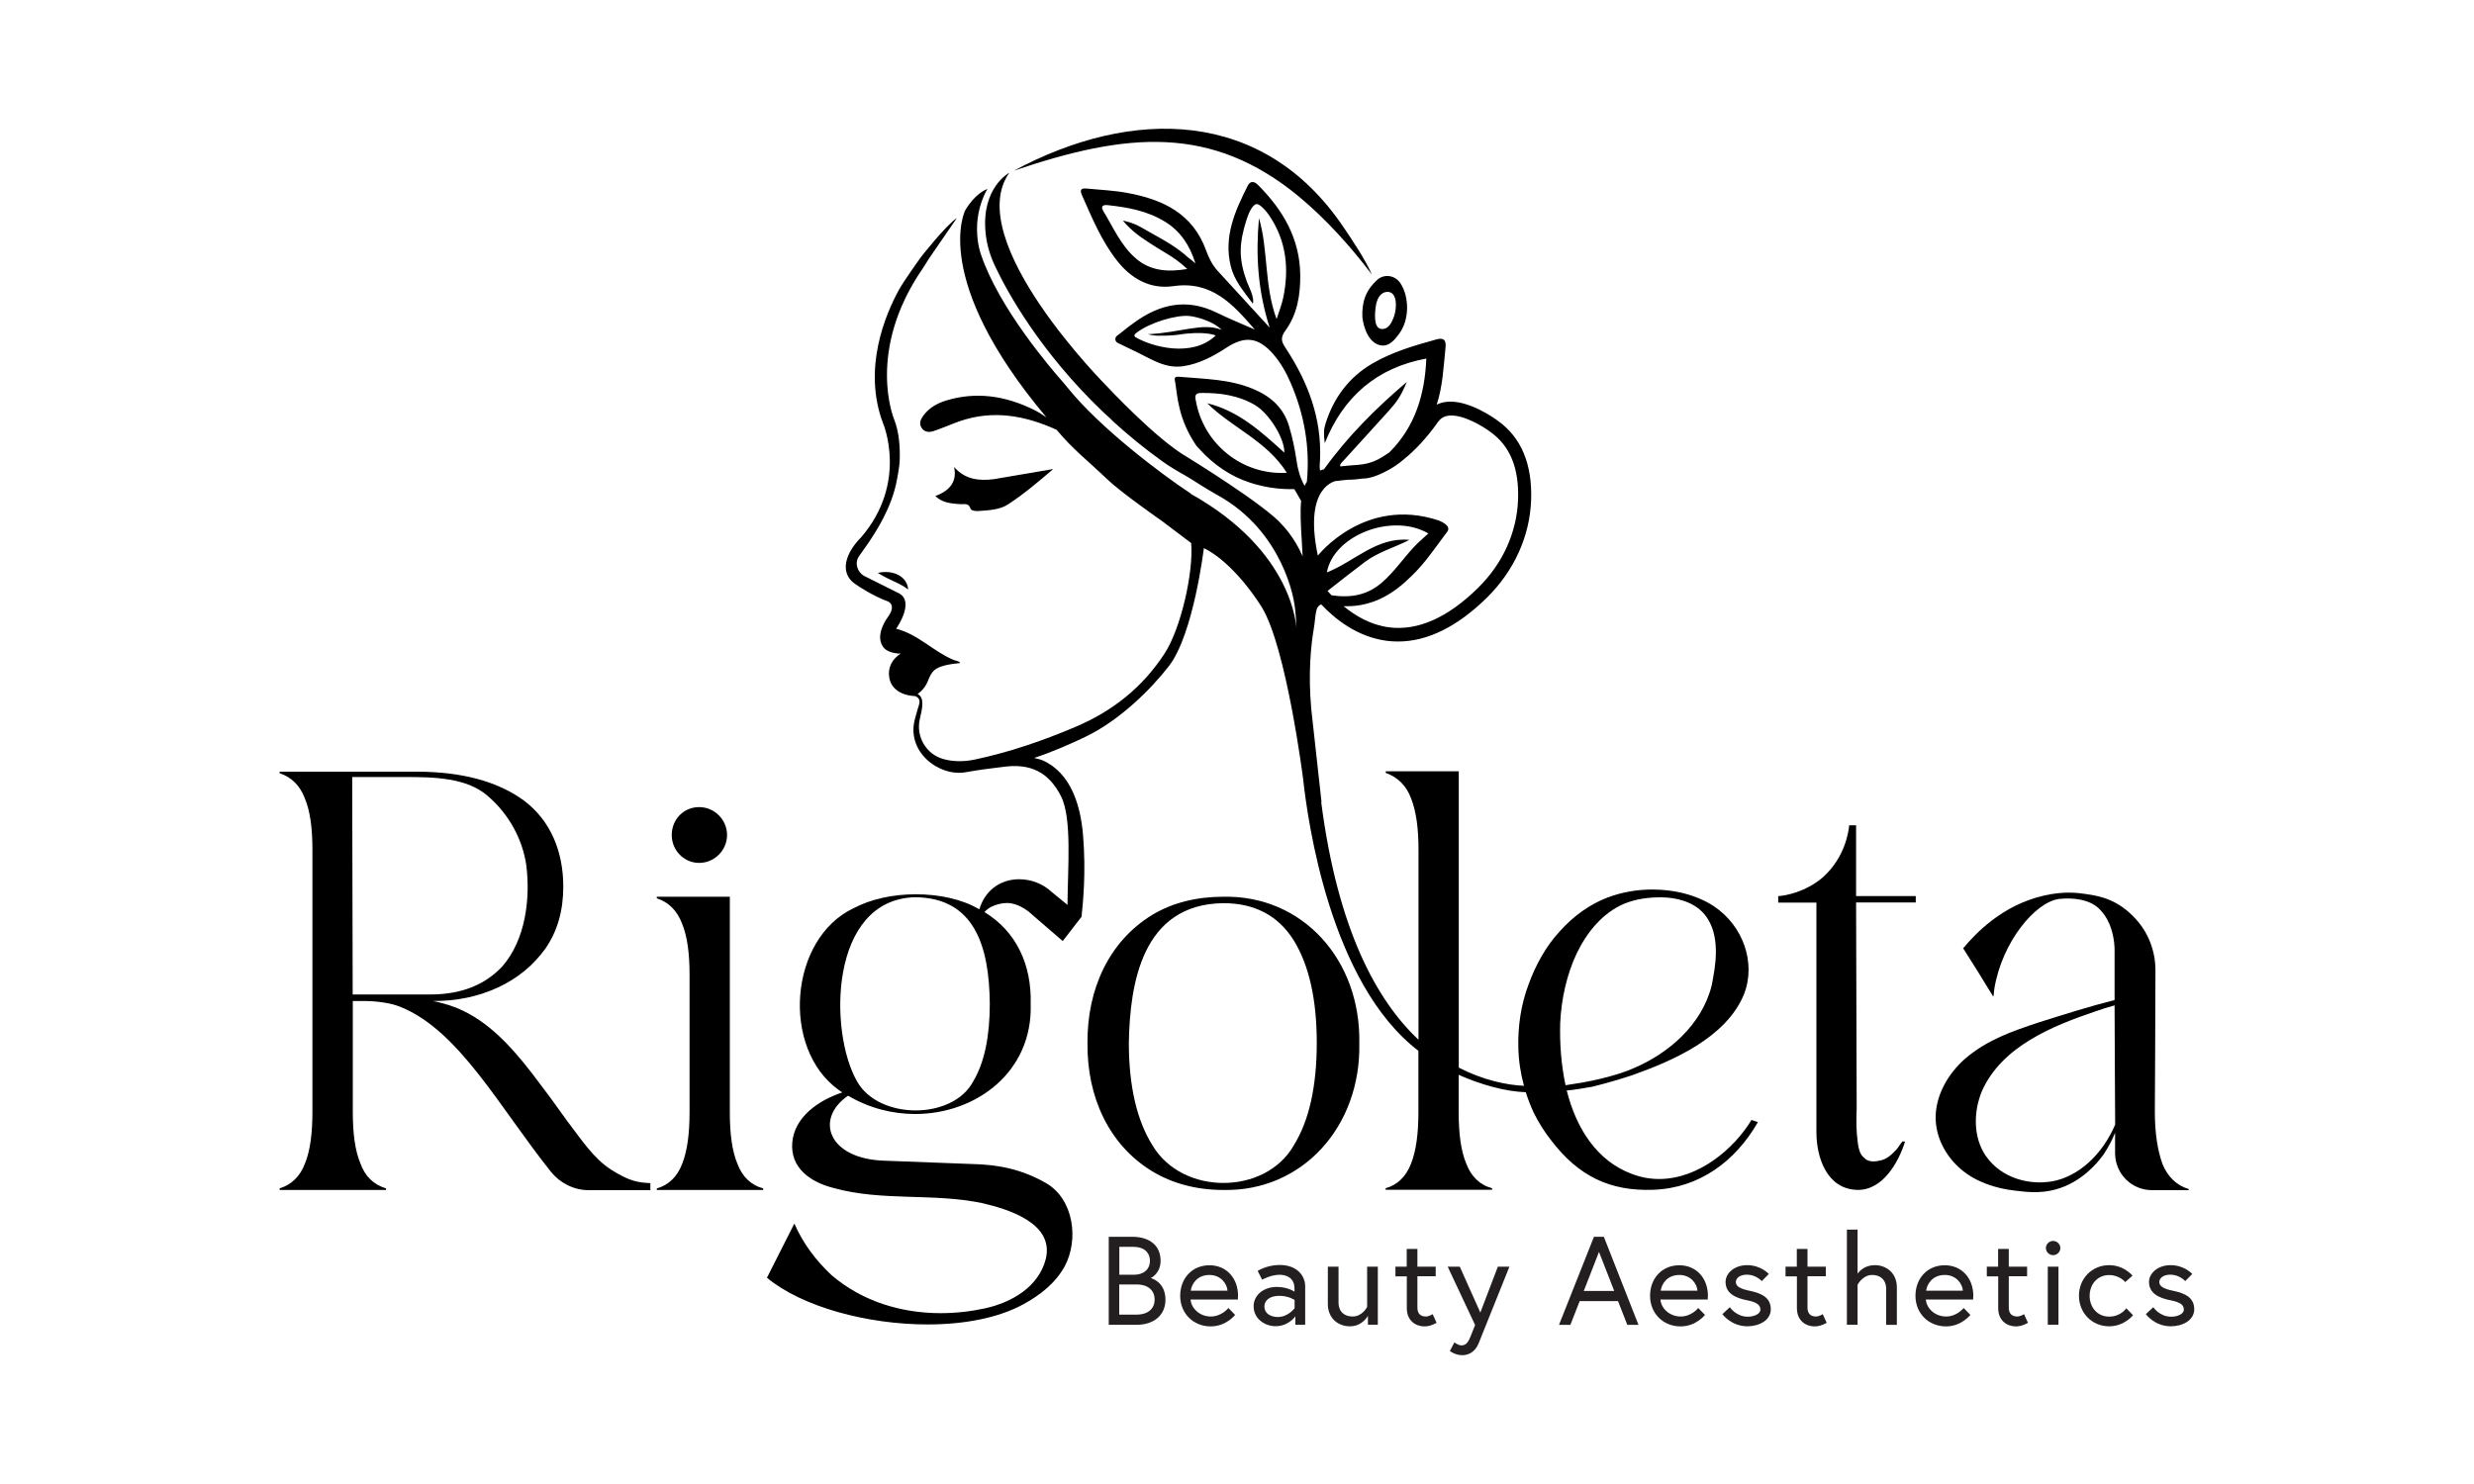 <?xml version="1.0" encoding="UTF-8"?>
<svg id="Layer_1" data-name="Layer 1" xmlns="http://www.w3.org/2000/svg" viewBox="0 0 250 150">
  <defs>
    <style>
      .cls-1 {
        fill: #000;
      }

      .cls-1, .cls-2 {
        stroke-width: 0px;
      }

      .cls-2 {
        fill: #231f20;
      }
    </style>
  </defs>
  <g>
    <path class="cls-2" d="M112.03,125.01h2.36c1.85,0,2.89.94,2.89,2.43,0,1.21-.89,1.72-1.01,1.74.13.03,1.5.42,1.5,2.19,0,1.55-1.15,2.54-2.92,2.54h-2.81v-8.9ZM114.57,128.85c1.01,0,1.63-.55,1.63-1.41s-.62-1.41-1.63-1.41h-1.46v2.82h1.46ZM116.68,131.36c0-.84-.56-1.53-1.85-1.53h-1.73v3.05h1.73c1.28,0,1.85-.69,1.85-1.53Z"/>
    <path class="cls-2" d="M125.1,131.01c0,.11,0,.2-.01.34h-4.78c.06.89.92,1.72,2.04,1.72s1.78-.86,1.78-.86l.68.7s-.9,1.16-2.46,1.16c-1.8,0-3.09-1.35-3.09-3.09s1.18-3.09,2.96-3.09c1.65,0,2.89,1.23,2.89,3.13ZM124.04,130.46c-.04-.66-.64-1.59-1.83-1.59-1.28,0-1.81.98-1.88,1.59h3.72Z"/>
    <path class="cls-2" d="M131.89,130.04v3.86h-.99v-.85s-.67,1-2.01,1c-1.06,0-2.21-.74-2.21-2.01,0-1.14,1.01-1.96,2.35-1.96,1.09,0,1.78.48,1.78.48v-.32c0-1.22-1.03-1.39-1.5-1.39-.9,0-1.77.5-1.77.5l-.45-.89s.92-.6,2.22-.6c1.74,0,2.58,1.07,2.58,2.16ZM130.82,132.23v-.83s-.59-.42-1.55-.42-1.5.46-1.5,1.07c0,.76.69,1.07,1.36,1.07,1.05,0,1.69-.89,1.69-.89Z"/>
    <path class="cls-2" d="M134.18,131.81v-3.78h1.08v3.6c0,1,.63,1.44,1.42,1.44,1,0,1.47-.97,1.47-.97v-4.07h1.08v5.87h-1v-.9s-.54,1.06-1.82,1.06c-1.18,0-2.23-.8-2.23-2.25Z"/>
    <path class="cls-2" d="M141,128.03h1.15v-1.79h1.08v1.79h1.85v.97h-1.85v3.17c0,.57.28.9.86.9.33,0,.68-.24.68-.24l.4.88c-.51.28-.88.36-1.23.36-.85,0-1.78-.55-1.78-1.84v-3.22h-1.15v-.97Z"/>
    <path class="cls-2" d="M146.97,135.68s.37.31.71.31c.47,0,.69-.33.92-.9l.46-1.16-2.77-5.9h1.22l2.08,4.64,1.77-4.64h1.17s-2.98,7.42-3.12,7.77c-.35.85-1.01,1.18-1.64,1.18-.73,0-1.26-.42-1.26-.42l.46-.88Z"/>
    <path class="cls-2" d="M161.07,125.01h1l3.5,8.9h-1.13l-.94-2.4h-3.87l-.94,2.4h-1.15l3.53-8.9ZM160.04,130.49h3.08l-1.54-3.95-1.54,3.95Z"/>
    <path class="cls-2" d="M172.58,131.01c0,.11,0,.2-.01.34h-4.78c.06.89.92,1.72,2.04,1.72s1.78-.86,1.78-.86l.68.7s-.9,1.16-2.46,1.16c-1.8,0-3.09-1.35-3.09-3.09s1.18-3.09,2.96-3.09c1.65,0,2.89,1.23,2.89,3.13ZM171.53,130.46c-.04-.66-.64-1.59-1.83-1.59-1.28,0-1.81.98-1.88,1.59h3.72Z"/>
    <path class="cls-2" d="M174.81,132.14s.63.95,1.8.95c.6,0,1.28-.25,1.28-.72,0-.51-.44-.76-1.35-.94-1.27-.25-2.17-.75-2.17-1.86,0-.85.86-1.69,2.18-1.69,1.4,0,2.19.89,2.19.89l-.71.72s-.59-.65-1.49-.65c-.76,0-1.13.37-1.13.75,0,.44.46.69,1.44.89,1.13.24,2.09.66,2.09,1.86,0,1.13-1.21,1.72-2.35,1.72-1.67,0-2.54-1.23-2.54-1.23l.74-.69Z"/>
    <path class="cls-2" d="M180.42,128.03h1.15v-1.79h1.08v1.79h1.85v.97h-1.85v3.17c0,.57.28.9.86.9.33,0,.68-.24.68-.24l.4.88c-.51.28-.88.36-1.23.36-.85,0-1.78-.55-1.78-1.84v-3.22h-1.15v-.97Z"/>
    <path class="cls-2" d="M191.68,130.13v3.78h-1.08v-3.6c0-1-.63-1.44-1.42-1.44-.96,0-1.47.99-1.47.99v4.04h-1.08v-9.61h1.08v4.45c.18-.25.72-.86,1.74-.86,1.18,0,2.23.8,2.23,2.25Z"/>
    <path class="cls-2" d="M199.4,131.01c0,.11,0,.2-.01.34h-4.78c.06.89.92,1.72,2.04,1.72s1.78-.86,1.78-.86l.68.7s-.9,1.16-2.46,1.16c-1.8,0-3.09-1.35-3.09-3.09s1.18-3.09,2.96-3.09c1.65,0,2.89,1.23,2.89,3.13ZM198.35,130.46c-.04-.66-.64-1.59-1.83-1.59-1.28,0-1.81.98-1.88,1.59h3.72Z"/>
    <path class="cls-2" d="M200.76,128.03h1.15v-1.79h1.08v1.79h1.85v.97h-1.85v3.17c0,.57.28.9.86.9.33,0,.68-.24.68-.24l.4.88c-.51.28-.88.36-1.23.36-.85,0-1.78-.55-1.78-1.84v-3.22h-1.15v-.97Z"/>
    <path class="cls-2" d="M207.47,125.43c.4,0,.73.33.73.72s-.33.72-.73.72-.73-.33-.73-.72.33-.72.73-.72ZM206.93,128.03h1.08v5.87h-1.08v-5.87Z"/>
    <path class="cls-2" d="M215.55,132.93s-.86,1.13-2.42,1.13c-1.74,0-3.05-1.36-3.05-3.09s1.31-3.09,3.05-3.09c1.51,0,2.36,1.06,2.36,1.06l-.73.65s-.58-.71-1.63-.71c-1.19,0-1.97.94-1.97,2.1s.78,2.1,1.97,2.1,1.73-.84,1.73-.84l.69.7Z"/>
    <path class="cls-2" d="M217.6,132.14s.63.95,1.8.95c.6,0,1.28-.25,1.28-.72,0-.51-.44-.76-1.35-.94-1.27-.25-2.17-.75-2.17-1.86,0-.85.86-1.69,2.18-1.69,1.4,0,2.19.89,2.19.89l-.71.72s-.59-.65-1.49-.65c-.76,0-1.13.37-1.13.75,0,.44.46.69,1.44.89,1.13.24,2.09.66,2.09,1.86,0,1.13-1.21,1.72-2.35,1.72-1.67,0-2.54-1.23-2.54-1.23l.74-.69Z"/>
  </g>
  <path class="cls-1" d="M137.68,32.13s.24,2.38,1.75,2.76c.9.22,1.5-.53,1.98-1.19,1-1.37,1.03-3.62.12-5.05-.55-.85-1.68-1.01-2.4-.33-1.1,1.02-1.54,2.18-1.46,3.81ZM140.33,29.51c.9.13.81,1.67.55,2.43-.22.64-.58,1.43-1.35,1.3-.71-.12-.61-1.52-.52-2.18.23-1.78,1.33-1.55,1.33-1.55Z"/>
  <path class="cls-1" d="M88.7,57.91c1.41.86,2.11.95,3.07,1.67-.08-1.29-1.51-2.04-3.07-1.67Z"/>
  <path class="cls-1" d="M94.53,50.15c.59.55,1.24.75,2.58.81.37.02.77-.13.95.43.08.24.53.29.84.26,1.02-.07,2.12-.12,2.95-.66,1.62-1.05,3.09-2.31,4.58-3.58l-5.98,1.02c-1.51.2-2.94.04-4.04-1.23q.46,2.07-1.88,2.93Z"/>
  <path class="cls-1" d="M131.36,19.96c2.6,2.15,5.17,5.01,7.27,7.79-.71-1.59-1.9-3.36-2.89-4.82-8.1-11.98-21.3-12.11-33.28-5.68,11.35-3.85,19.97-4.73,28.91,2.71Z"/>
  <path class="cls-1" d="M57.41,113.44c-1.19-1.68-2.39-3.31-3.64-4.94-2.23-2.88-4.83-5.75-8.36-6.89-.54-.16-1.09-.33-1.68-.43h.11c2.28,0,4.45-.43,6.46-1.36s3.58-2.23,4.83-3.96c1.19-1.74,1.79-3.8,1.79-6.24,0-3.58-1.3-6.68-3.96-8.69-2.66-1.95-6.3-2.93-10.86-2.93h-13.84v.16c1.19.38,2.06,1.25,2.55,2.55.54,1.3.76,3.04.76,5.16v26.49c0,2.17-.22,3.96-.76,5.26-.49,1.3-1.36,2.12-2.55,2.5v.16h10.75v-.16c-1.25-.38-2.12-1.2-2.6-2.55-.54-1.3-.76-3.04-.76-5.21v-11.18h1.14c1.14,0,2.61.16,3.69.6,5.92,2.39,9.99,10.15,15.2,16.67.92,1.14,2.33,1.85,3.8,1.85h6.24v-.71c-1.3-.06-2.17-.22-3.96-1.36-1.79-1.14-3.04-3.09-4.34-4.78ZM35.64,100.52s-.05-21.33-.05-21.98h5.37c2.82,0,6.19.05,8.31,1.9,2.17,1.85,3.53,4.4,3.91,7,.43,3.37-.06,7.55-2.44,10.26-1.74,1.85-4.13,2.82-7.27,2.82h-7.82Z"/>
  <path class="cls-1" d="M70.65,87.22c1.57,0,2.82-1.3,2.82-2.82s-1.25-2.82-2.82-2.82-2.77,1.25-2.77,2.82,1.25,2.82,2.77,2.82Z"/>
  <path class="cls-1" d="M74.51,117.62c-.54-1.3-.76-3.04-.76-5.21v-21.77h-7.38v.16c1.19.38,2.06,1.25,2.55,2.55.54,1.3.76,3.04.76,5.16v13.9c0,2.17-.22,3.91-.76,5.27-.49,1.25-1.36,2.12-2.55,2.44v.16h10.75v-.16c-1.25-.33-2.12-1.2-2.61-2.5Z"/>
  <path class="cls-1" d="M123.63,90.64c-2.71,0-5.16.6-7.22,1.85-4.34,2.66-6.57,7.49-6.52,12.97-.05,5.43,2.17,10.26,6.52,12.92,2.06,1.25,4.5,1.9,7.22,1.9,7.98.16,13.9-6.41,13.73-14.82.16-8.47-5.75-14.98-13.73-14.82ZM130.74,115.77c-1.46,2.55-4.29,3.8-7.11,3.8s-5.65-1.25-7.17-3.8c-1.57-2.5-2.39-5.97-2.39-10.37.11-5.92,1.3-14.01,9.55-14.11,3.15,0,5.54,1.25,7.11,3.75,1.57,2.55,2.33,6.03,2.33,10.37s-.76,7.87-2.33,10.37Z"/>
  <path class="cls-1" d="M120.36,49.91c-3.17-2.09-9.25-6.73-12.4-10.63-.17-.22-.35-.43-.53-.64-1.21-1.36-6.48-7.5-8.3-12.91,0,0-1.23-3.23.62-6.59l.04-.07-.13.08s-1.12.41-2.12,2.1c0,0-3.59,6.91,8.2,20.93-.44-.3-.87-.57-1.33-.79-2.84-1.39-5.79-1.84-8.86-.89-.89.28-1.7.75-2.26,1.53-.27.38-.45.79-.15,1.23.3.45.78.45,1.2.31.88-.29,1.72-.67,2.59-.98,3.43-1.2,6.68-.58,9.84.85,1.68,2.01,2.91,2.9,5.15,5.03,1.32,1.28,5.55,4.23,5.55,4.23l2.9,2.19c.25,2.95-1.04,8.65-2.69,11.17-2.25,3.45-5.29,5.85-9.07,7.44-3.26,1.38-6.58,2.52-10.04,3.26-1.08.23-2.17.26-3.25-.04-1.74-.49-2.78-2.28-2.37-4.04.25-1.06.51-2.18-.23-2.53,0,0,.7-.44,1.03-1.28.39-.99.63-1.46,2.41-1.75l.85-.1c0-.19-.48-.24-.66-.32-2.05-.87-3.58-2.59-5.79-3.15l.08-.13s1.82-2.64.18-3.46l-3.44-1.72c-.74-.37-1.05-1.32-.59-2l.93-1.32c.73-1.08,2.41-3.59,2.92-6.45.05-.26.09-.47.12-.66.09-.48.15-.96.16-1.44.03-1.15-.05-2.68-.57-3.99,0,0-2.9-6.88,2.93-15.3l.59-.94,2.82-4.1c-1.11.72-3.67,4-3.67,4,0,0-1.7,2.37-2.18,3.25-1.37,2.49-3.71,7.99-1.59,13.54,0,0,2.53,5.97-2.25,11.5,0,0-2.2,2.06-1.33,3.87.16.33.41.59.71.8.52.37,1.92,1.26,3.22,1.74,0,0,1.12.27.1,1.66,0,0-1.11,1.45-.65,2.63.22.56.61.87,1.55,1.01.14.02.28.03.43.01-1.72,1.11-1.09,2.75-1.09,2.75,0,0,.31,1.45,2.54,1.56h0c.46.19.52.5.35,1-.13.39-.23.79-.34,1.18-1.03,3.4,2.39,6.01,5.12,5.51,1.28-.24,2.57-.39,3.86-.55,2.65-.34,4.48.52,5.73,2.95,1.15,2.23.69,7.34.67,11.01l-1.58-1.29c-.92-.87-2.12-1.3-3.31-1.3-1.68,0-3.37.92-4.02,3.04-1.74-1.03-4.07-1.52-6.41-1.52s-4.56.49-6.3,1.41c-6.52,3.09-7.33,14.17-1.52,18.35l.38.27c-2.44.81-4.83,2.5-5.05,5.05-.22,2.6,1.85,4.02,4.18,4.61,4.89,1.36,10.04.49,14.98,1.52,2.6.6,7.33,2.01,6.46,5.64-.71,2.82-3.42,4.4-6.13,5-1.46.32-2.98.49-4.51.49-3.96,0-7.92-1.19-11.02-3.85-1.57-1.47-2.88-3.2-3.75-5.21l-2.77,5.48c3.53,2.93,10.1,4.72,16.23,4.72,3.69,0,7.17-.65,9.72-2.06,1.68-.92,3.2-2.12,4.13-3.8,1.46-2.71.92-6.79-1.85-8.41-2.44-1.41-4.83-1.9-7.65-1.95l-8.69-.33c-5.7-.16-7.11-4.23-3.69-6.57,2.12,1.25,4.45,1.85,6.78,1.85,6.13,0,11.89-4.23,11.67-11.13.11-3.96-1.46-7.33-4.67-9.28.81-.92,2.23-.92,2.33-.92.84.03,1.62.48,2.12.86l.6.52h0s2.86,2.47,2.86,2.47l1.9-2.46c.14-1.39.47-4.41.15-8.27-.25-2.97-1.21-6.26-4.09-7.54-.2-.09-.85-.24-.85-.24,1.8-.59,3.71-1.43,5.15-2.12,3.53-1.69,6.69-4.87,8.47-7.17,2.49-3.21,3.53-11.92,3.53-11.92,2.42,1.18,4.73,4.16,5.84,5.95,2.5,4.05,4.19,17.38,4.19,17.38.47,4.33,2.76,20.69,11.65,27.48v6.18c0,2.17-.22,3.91-.76,5.27-.49,1.25-1.36,2.12-2.55,2.44v.16h10.75v-.16c-1.25-.33-2.12-1.2-2.61-2.5-.54-1.3-.76-3.04-.76-5.21v-3.75c1.07.48,2.21.89,3.43,1.22,1.28.34,2.31.49,3.35.54.23.72.5,1.42.82,2.1.49.98,1.09,1.95,1.79,2.82,2.71,3.53,5.86,5.1,10.26,4.94,4.67-.16,8.31-2.88,10.59-6.84l-.65-.22c-1.74,2.88-5.32,5.97-9.34,5.97-.92,0-1.85-.16-2.82-.54-3.42-1.3-5.54-4.51-6.51-8.41.76-.05,1.63-.22,2.6-.38,0,0,2.01-.49,3.96-1.14,4.12-1.46,9.55-3.8,11.35-8.2,1.25-3.2-.11-6.95-3.04-8.9-.98-.65-2.12-1.09-3.26-1.36-.92-.22-1.95-.33-2.98-.33-1.52,0-3.09.27-4.51.81-1.85.71-3.47,1.9-4.83,3.42-1.41,1.52-2.44,3.42-3.15,5.37-.76,2.01-1.09,4.23-1.03,6.41.03,1.3.23,2.59.57,3.83-1.82-.08-4.15-.59-6.59-1.84v-29.95h-7.38v.16c1.19.43,2.06,1.25,2.55,2.55.54,1.36.76,3.09.76,5.21v19.21c-4.23-3.97-8.17-11.16-9.83-24l.03-.02-1.04-9.43c-.32-3.6-.03-6.39.26-8.11.22-1.31.11-2.23.75-2.44,1.42,1.51,3.67,3.29,6.62,3.68.38.05.76.07,1.14.07,2.98,0,6.01-1.5,9.01-4.46,2.73-2.7,4.31-6.19,4.44-9.83.13-3.64-1-6.34-3.36-8.02-.12-.09-3.01-2.25-5.32-1.9-.31.05-.6.14-.86.27.61-1.85.69-3.83.89-5.76.08-.7-.13-1.05-.9-.84-2.25.62-4.49,1.27-6.52,2.46-2.34,1.38-3.87,3.43-4.69,6.01-.2.62-.22,1.05-.09,2.02,1.86-4.67,5.25-7.63,10.26-8.55-.15,3.63-1.13,6.89-3.73,9.48-.42.3-.79.52-1.12.7-.63.33-1.32.51-2.02.56-.73.05-1.33.11-1.83.16-.06-.24.19-.42.33-.58,1.51-1.68,3.06-3.34,4.56-5.02.76-.86,1.21-1.4,1.83-2.93-3.09,2.63-5.95,5.47-8.36,8.82-.16.04-.29.09-.4.13-.07-.38-.02-.76,0-1.12.18-4.14-1.21-7.8-3.43-11.19-.44-.67-.65-1.05-.05-1.87,1.18-1.61,1.5-3.6,1.48-5.57-.03-3.68-1.75-6.61-4.29-9.14-.37-.37-.77-.39-1.01.09-1.29,2.56-2.46,5.14-1.72,8.15.36,1.46,1.3,2.53,2.23,3.78.2-.62-.46-1.83-.61-2.24-.84-2.31-.79-3.84-.03-6.24.19-.62.57-1.48.98-1.58.32-.08.98.65,1.31,1.14,1.74,2.56,2.04,5.39,1.41,8.36-.14.67-.4,1.3-.66,2.12-1.26-3.38-.84-7.05-1.78-10.2-.33,3.65-.14,7.26,1.08,11.06-1.9-2.07-3.58-3.9-5.26-5.74-.54-.59-.89-1.31-1.16-2.05-1.34-3.74-4.38-5.16-7.94-5.82-1.34-.25-2.72-.31-4.08-.44-.49-.05-.82,0-.53.66,1.01,2.28,1.96,4.59,3.52,6.59,1.47,1.89,3.4,2.94,5.71,2.61,3.91-.57,6.05,1.86,8.24,4.39-1.3-.57-2.62-1.11-3.89-1.73-3-1.46-5.72-.85-8.29,1.02-.5.36-.67.48-1.37,1.05l-.38.29c-.25.19-.21.58.08.72l1.99.96c1.46.71,2.85,1.66,4.64,1.39,1.64-.25,3.06-1.02,4.4-1.9,1.81-1.17,3.17-1.04,4.67.67.75.86,1.31,1.85,1.76,2.89,1.39,3.2,1.98,6.54,1.65,10.02-.09.13-.17.27-.23.42-.47-.86-.69-1.68-.81-2.53-.17-1.19-.42-2.36-.76-3.51-.56-1.86-1.83-2.99-3.56-3.73-2.42-1.04-5.01-1.03-7.56-1.26-.57-.05-.44.25-.37.65.21,1.28.28,3.63,2.13,6.33l.34.37c1.38,1.51,3.09,2.71,5.04,3.34,1.33.44,2.73.67,4.15.67.23,0,.36,0,.36,0,0,0,.07.12.18.3.13.22.31.54.51.89-.11,1.1-.03,2.46.06,3.95.03.54.06,1.08.09,1.64-.84-1.94-2.03-3.13-2.03-3.13-1.63-1.98-9.63-6.89-9.63-6.89-3.15-1.81-8.1-7.14-8.1-7.14,0,0-14.73-14.73-9.88-21.6,0,0-2.83,1.49-2.4,6.03.11,1.2.46,2.36.98,3.45,1.23,2.59,4.54,8.64,10.95,14.75l.65.59.32.32c1.49,1.36,3.13,2.71,4.94,4.01.72.52,1.48.97,2.25,1.4.81.45,1.92,1.24,3.31,2.01,6.82,3.74,7.79,10.92,7.79,10.92,0,0,.19.91.21,2.54,0,0-.18-7.72-10.69-13.58ZM134.16,59.72c1.37-1.07,2.57-2.02,3.78-2.93,1.35-1.01,3-1.45,4.48-2.22-3.31-.31-5.53,2.18-8.34,3.29.68-3.77,6.61-6.06,10.26-3.94-.5.46-1,.87-1.44,1.35-1.1,1.17-2,2.52-3.23,3.59-1.46,1.27-3.1,1.61-5.12,1.31-.14-.15-.27-.3-.4-.44ZM135.07,48.62c.29-.04.66-.09,1.11-.13.51,0,1.02-.04,1.53-.12.11,0,.21-.01.33-.02.07,0,.84-.08,2.03-.72.05-.02.09-.04.14-.07.62-.33,1.17-.72,1.67-1.15,1.04-.84,2.22-2.04,3.44-3.77.25-.35.57-.55,1-.62,1.44-.22,3.58,1.1,4.29,1.64,1.99,1.42,2.91,3.67,2.79,6.86-.12,3.29-1.55,6.45-4.03,8.89-3.07,3.03-6.1,4.37-9,4-1.85-.24-3.4-1.15-4.6-2.14,2.36.09,4.41-.8,6.24-2.46,1.75-1.58,2.29-2.45,4.24-5.07.49-.66-.92-1.15-.92-1.15-7.47-2.44-12.16,3.57-12.16,3.57-1.51-7.15,1.9-7.56,1.9-7.56ZM119.8,25.79c-1.37-1.16-2.98-1.94-4.52-2.83-.86-.5-1.81-.66-1.81-.66.88,1.08,2,1.79,2,1.79,2.18,1.51,3.08,1.75,4.5,3.1-2.01.34-3.77.19-5.24-1.11-1.47-1.29-2.24-3.1-3.23-4.73-.32-.53-.02-.67.47-.61,2.02.22,4,.58,5.77,1.68,1.58.97,2.5,2.42,3.06,4.2-.33-.27-.67-.54-1-.81ZM116.99,33.93c1.02.03,1.96-.08,1.96-.08,2.79-.46,3.9.06,3.9.06-2.37,2.27-6.44,1.15-8.09.18-.26-.15-.03-.36-.03-.36l.11-.09c1.37-1.06,4.06-1.83,5.34-1.7.89.09,2.55.62,3.26,1.4-1.88-.77-4.14.29-7.44.44.32.09.65.14.98.15ZM120.81,40.39c-.09-.55.12-.66.58-.67,1.91-.02,3.76.24,5.44,1.23,1.43.85,3.01,3.42,2.95,4.8-2.31-2.09-4.61-4.22-7.79-4.99,2.5,2.47,6,3.79,8.05,7.03-4.57.27-8.51-3-9.22-7.41ZM100.02,101.44c0,3.31-.54,5.97-1.68,7.87-1.03,1.95-3.42,2.93-5.81,2.93s-4.83-.98-5.92-2.93c-2.88-4.99-2.82-18.4,5.86-18.62,6.03.05,7.49,4.99,7.55,10.75ZM157.66,103.4c.11-2.39.65-4.89,1.68-7.06,1.03-2.12,2.61-4.07,4.78-4.99,1.19-.49,2.44-.65,3.69-.65,1.57,0,3.31.43,4.4,1.68,1.46,1.74,1.3,4.29.92,6.35-.05.33-.11.6-.16.87-.98,3.96-4.34,6.89-7.98,8.41-1.09.49-3.42,1.19-6.08,1.57l-.71.11c-.43-2.01-.6-4.13-.54-6.3Z"/>
  <path class="cls-1" d="M187.57,83.42h-.71c-.05.65-.43,3.26-2.66,5.26-1.79,1.52-3.8,1.85-4.51,1.9v.65h3.86v23.18c0,2.66,1.09,5.75,4.07,5.86,2.6.11,4.23-2.77,4.89-4.89h-.27c-.16.16-.33.49-.6.81-.38.38-.92,1.03-1.79,1.14-.22.05-.76.16-1.25-.11-.11-.11-.27-.22-.38-.33-.33-.38-.43-.92-.49-1.41-.16-1.14-.16-2.28-.11-3.42l-.06-20.84h6.03v-.65h-6.03v-7.17Z"/>
  <path class="cls-1" d="M218.51,117.62c-.49-1.36-.76-3.09-.76-5.26,0,0,.06-10.69.06-14.28,0-1.95-.71-3.8-2.01-5.21-1.74-1.9-3.47-2.28-4.99-2.5-.81-.11-2.17-.33-4.29.16-4.29.98-7,3.96-8.14,5.32,1.03,1.63,2.06,3.26,3.04,4.89.06-.16.06-.43.11-.81.81-4.83,4.18-8.74,6.51-9.06,1.3-.16,3.09,0,4.07.98.92.87,1.36,2.12,1.52,3.37.05.38.05.71.05,1.03v4.83c-2.55.65-5.16,1.47-7.71,2.28-2.61.87-5.16,1.74-7.38,3.64-1.68,1.47-2.93,3.58-2.99,5.81-.05,2.12,1.03,4.07,2.55,5.37,1.52,1.3,3.53,1.95,5.48,2.17,1.36.16,2.99.38,5-.43,2.33-.98,3.64-2.82,3.96-3.26.49-.76.87-1.47,1.14-2.17v2.06c0,2.06,1.63,3.75,3.75,3.75h3.69v-.11c-1.25-.38-2.12-1.25-2.66-2.55ZM207.33,119.41c-2.12.38-5.05-.22-6.68-2.6-1.25-1.85-1.25-4.4-.38-6.51,2.01-4.56,7.22-6.62,11.35-8.03.76-.27,1.47-.49,2.06-.65,0,2.82.06,11.45.06,12.05-1.3,3.04-3.69,5.26-6.41,5.75Z"/>
</svg>